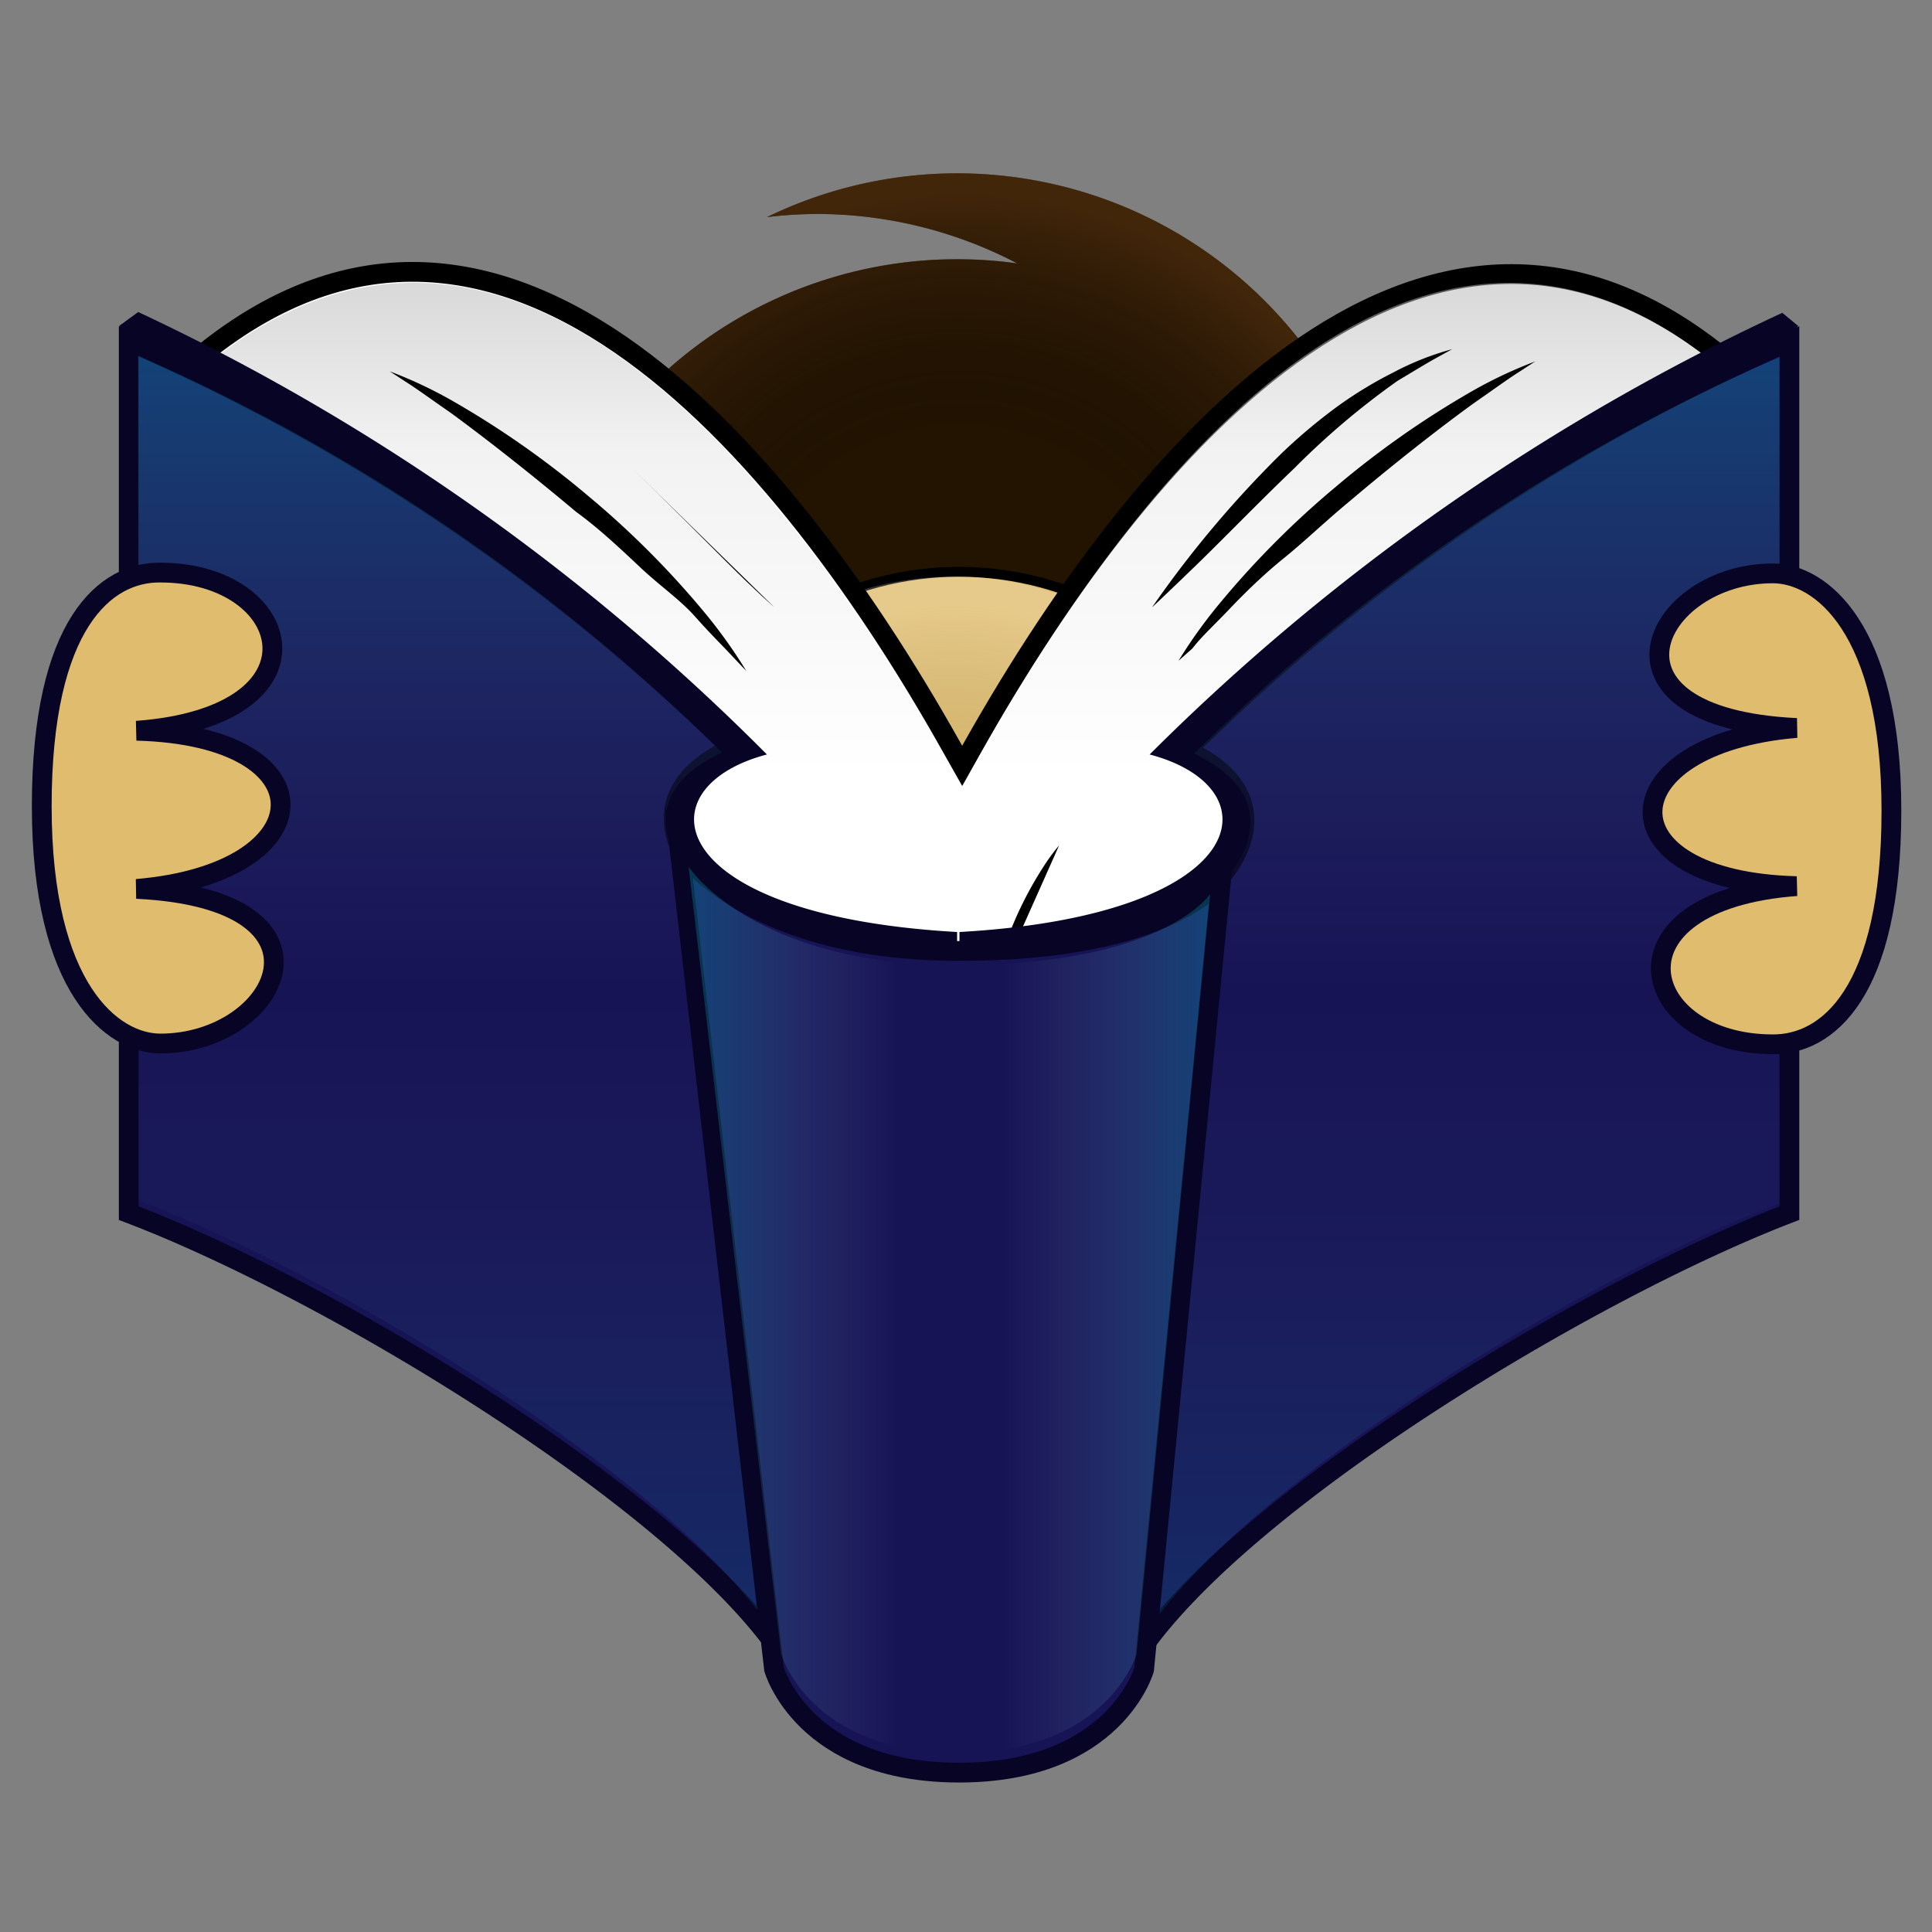 <?xml version="1.0" encoding="UTF-8" standalone="no"?>
<svg
   xmlns:dc="http://purl.org/dc/elements/1.1/"
   xmlns:cc="http://creativecommons.org/ns#"
   xmlns:rdf="http://www.w3.org/1999/02/22-rdf-syntax-ns#"
   xmlns:svg="http://www.w3.org/2000/svg"
   xmlns="http://www.w3.org/2000/svg"
   xmlns:xlink="http://www.w3.org/1999/xlink"
   version="1.1"
   id="svg8845"
   viewBox="0 0 566.929 566.929"
   height="160mm"
   width="160mm">
  <rect x="0" y="0" width="566.929" height="566.929" fill="#808080" stroke="none"/>
  <defs
     id="defs8847">
    <radialGradient
       gradientTransform="matrix(11.603,0,0,11.603,2.388,471.875)"
       gradientUnits="userSpaceOnUse"
       r="11.56"
       cy="17.62"
       cx="24.05"
       id="radial-gradient">
      <stop
         id="stop6647"
         stop-opacity="0"
         offset="0.47" />
      <stop
         id="stop6649"
         stop-opacity="0.5"
         stop-color="#603813"
         offset="1" />
    </radialGradient>
    <radialGradient
       gradientUnits="userSpaceOnUse"
       r="8.05"
       cy="18.78"
       cx="23.31"
       id="radial-gradient-2"
       gradientTransform="matrix(11.603,0,0,11.603,9.35,530.12)">
      <stop
         id="stop6652"
         stop-opacity="0"
         offset="0" />
      <stop
         id="stop6654"
         stop-opacity="0.2"
         stop-color="#fff"
         offset="0.91" />
    </radialGradient>
    <linearGradient
       gradientTransform="matrix(11.603,0,0,11.603,2.388,471.875)"
       gradientUnits="userSpaceOnUse"
       y2="8.31"
       x2="24.1"
       y1="29.72"
       x1="24.1"
       id="linear-gradient">
      <stop
         id="stop6657"
         stop-color="#fff"
         offset="0.43" />
      <stop
         id="stop6659"
         stop-color="#e6e6e6"
         offset="0.8" />
      <stop
         id="stop6661"
         stop-color="#b3b3b3"
         offset="1" />
    </linearGradient>
    <linearGradient
       y2="10.2"
       x2="-7.51"
       y1="42.33"
       x1="-7.51"
       gradientTransform="matrix(-11.603,0,0,11.603,316.818,471.875)"
       gradientUnits="userSpaceOnUse"
       id="linearGradient7470"
       xlink:href="#linear-gradient-2" />
    <linearGradient
       gradientUnits="userSpaceOnUse"
       gradientTransform="matrix(-1,0,0,1,27.1,0)"
       y2="10.2"
       x2="-7.51"
       y1="42.33"
       x1="-7.51"
       id="linear-gradient-2">
      <stop
         id="stop6664"
         stop-opacity="0.1"
         stop-color="aqua"
         offset="0" />
      <stop
         id="stop6666"
         stop-opacity="0"
         stop-color="#989697"
         offset="0.5" />
      <stop
         id="stop6668"
         stop-opacity="0.2"
         stop-color="aqua"
         offset="1" />
    </linearGradient>
    <linearGradient
       gradientTransform="matrix(11.603,0,0,11.603,2.388,471.875)"
       xlink:href="#linear-gradient-2"
       y2="10.17"
       x2="13.45"
       y1="42.22"
       x1="13.45"
       id="linear-gradient-3" />
    <linearGradient
       gradientTransform="matrix(11.603,0,0,11.603,2.388,471.875)"
       gradientUnits="userSpaceOnUse"
       y2="34.29"
       x2="30.4"
       y1="34.29"
       x1="17.26"
       id="linear-gradient-4">
      <stop
         id="stop6672"
         stop-opacity="0.2"
         stop-color="aqua"
         offset="0" />
      <stop
         id="stop6674"
         stop-opacity="0"
         stop-color="#fff"
         offset="0.4" />
      <stop
         id="stop6676"
         stop-opacity="0"
         stop-color="#fff"
         offset="0.6" />
      <stop
         id="stop6678"
         stop-opacity="0.2"
         stop-color="aqua"
         offset="1" />
    </linearGradient>
    <linearGradient
       gradientUnits="userSpaceOnUse"
       gradientTransform="matrix(-11.603,0,0,-11.603,941.966,981.925)"
       y2="21.98"
       x2="35.6"
       y1="21.98"
       x1="33.64"
       id="linear-gradient-5">
      <stop
         id="stop6681"
         stop-opacity="0.5"
         stop-color="#fff"
         offset="0" />
      <stop
         id="stop6683"
         stop-opacity="0"
         stop-color="#fff"
         offset="0.83" />
    </linearGradient>
  </defs>
  <g
     transform="translate(0,-485.433)"
     id="layer1">
    <path
       class="cls-1"
       d="m 408.479,663.55 a 127.628,127.628 0 0 0 -183.437,-114.402 128.557,128.557 0 0 1 14.619,-0.928 126.932,126.932 0 0 1 58.825,14.503 127.628,127.628 0 1 0 109.993,126.352 c 0,-4.293 0,-8.586 -0.696,-12.879 -0.696,-4.293 0.696,-8.354 0.696,-12.647 z"
       id="path6690"
       style="fill:#231401" />
    <path
       class="cls-2"
       d="m 408.479,663.55 a 127.628,127.628 0 0 0 -183.437,-114.402 128.557,128.557 0 0 1 14.619,-0.928 126.932,126.932 0 0 1 58.825,14.503 127.628,127.628 0 1 0 109.993,126.352 c 0,-4.293 0,-8.586 -0.696,-12.879 -0.696,-4.293 0.696,-8.354 0.696,-12.647 z"
       id="path6692"
       style="fill:url(#radial-gradient)" />
    <path
       class="cls-3"
       d="m 405.23,683.39 c 0,2.553 0,5.105 0,7.658 0,-1.624 0,-3.133 0,-4.757 0,-1.624 0,-5.105 0,-7.658 0.232,2.088 0.232,3.249 0,4.757 z"
       id="path6694"
       style="fill:#87670e" />
    <circle
       class="cls-4"
       cx="281.43"
       cy="746.624"
       r="93.401"
       id="circle6696"
       style="fill:#e0bd6e;stroke:#000000;stroke-width:2.901px;stroke-miterlimit:10" />
    <circle
       class="cls-5"
       cx="279.806"
       cy="748.016"
       r="93.401"
       id="circle6698"
       style="fill:url(#radial-gradient-2)" />
    <path
       class="cls-6"
       d="M 512.902,596.719 C 424.954,515.5 338.863,609.597 285.143,705.203 l 0,0 -1.624,2.901 0,0 0,0 -1.16,2.088 -3.017,-5.337 0,0 C 225.738,609.249 139.531,514.572 51.467,596.255 l 136.562,185.293 92.821,34.808 0,0 1.16,0 1.276,0 0,0 1.16,0 0,0 91.66,-34.808 z"
       id="path6701"
       style="fill:#ffffff;stroke:#000000;stroke-width:5.801px;stroke-miterlimit:10" />
    <path
       class="cls-7"
       d="M 510.697,598.691 C 423.562,518.285 340.023,613.194 286.999,707.871 l -4.989,8.702 -4.873,-8.702 0,0 C 224.113,613.078 140.575,518.285 53.439,598.691 l 135.518,183.089 91.893,34.808 0,0 1.16,0 1.16,0 0,0 1.16,0 0,0 90.732,-33.996 z"
       id="path6703"
       style="opacity:0.5;fill:url(#linear-gradient)" />
    <path
       d="m 227.246,663.666 c 0,0 -5.569,-4.873 -13.343,-12.647 -7.774,-7.774 -18.1,-18.1 -28.542,-28.31"
       id="path6705" />
    <path
       d="m 219.008,682.346 -4.061,-4.293 c -2.553,-2.785 -6.381,-6.497 -10.906,-11.603 -4.525,-5.105 -10.21,-8.934 -16.012,-14.387 -5.801,-5.453 -12.299,-11.603 -19.028,-16.476 -13.111,-11.022 -26.57,-21.581 -36.896,-29.122 -5.221,-3.597 -9.63,-6.846 -12.763,-8.818 l -4.989,-3.249 a 129.253,129.253 0 0 1 19.492,9.282 269.18,269.18 0 0 1 38.869,27.382 262.567,262.567 0 0 1 33.648,33.648 146.309,146.309 0 0 1 12.647,17.636 z"
       id="path6707" />
    <path
       d="M 281.43,779.343"
       id="path6709" />
    <path
       d="M 276.093,777.603"
       id="path6711" />
    <path
       d="m 291.292,777.255 a 58.013,58.013 0 0 1 1.508,-7.542 109.064,109.064 0 0 1 5.569,-15.547 107.788,107.788 0 0 1 7.89,-14.503 57.317,57.317 0 0 1 4.525,-6.149"
       id="path6713" />
    <path
       d="m 338.051,663.666 a 315.59,315.59 0 0 1 37.824,-45.018 162.436,162.436 0 0 1 16.708,-14.039 118.811,118.811 0 0 1 16.244,-9.862 82.494,82.494 0 0 1 17.288,-6.846 l -4.409,2.437 c -2.785,1.508 -6.729,3.945 -11.603,6.846 a 228.339,228.339 0 0 0 -30.167,25.526 c -10.442,9.978 -20.653,20.537 -28.542,28.194 -7.89,7.658 -13.343,12.763 -13.343,12.763 z"
       id="path6715" />
    <path
       d="m 345.825,679.329 a 146.309,146.309 0 0 1 12.647,-17.52 262.567,262.567 0 0 1 33.648,-33.648 269.18,269.18 0 0 1 38.869,-27.382 129.253,129.253 0 0 1 19.492,-9.282 l -4.989,3.249 c -3.133,1.972 -7.542,5.221 -12.763,8.818 -10.442,7.542 -23.901,18.1 -36.896,29.122 -6.613,5.453 -12.995,11.603 -19.028,16.476 -6.033,4.873 -11.603,10.326 -16.012,14.967 -4.409,4.641 -8.354,8.238 -10.906,11.603 z"
       id="path6717" />
    <path
       class="cls-8"
       d="m 522.996,577.226 4.641,3.829 -72.052,91.312 c 0,0 -117.882,156.171 -174.039,104.423 l 0,-17.868 c 86.323,-4.873 92.821,-42.349 55.808,-52.096 A 649.745,649.745 0 0 1 522.996,577.226 Z"
       id="path6720"
       style="fill:#070426" />
    <path
       class="cls-8"
       d="m 40.56,576.994 -5.569,4.061 71.82,91.312 c 0,0 117.07,149.673 174.039,104.423 l 0,-17.868 C 194.527,754.05 188.029,716.573 225.042,706.827 A 646.96,646.96 0 0 0 40.56,576.994 Z"
       id="path6722"
       style="fill:#070426" />
    <path
       class="cls-9"
       d="m 525.085,585.58 0,255.837 c -58.593,22.509 -158.839,82.959 -190.398,128.209 L 281.43,858.473 358.355,742.447 c 0,0 20.769,-22.277 -10.21,-36.896 A 585.003,585.003 0 0 1 525.085,585.58 Z"
       id="path6724"
       style="fill:#171456;stroke:#070426;stroke-width:5.801px;stroke-miterlimit:10" />
    <path
       class="cls-10"
       d="m 522.184,590.221 0,248.295 C 464.751,860.329 367.986,919.155 337.471,962.896 L 285.723,854.76 360.328,742.447 c 0,0 20.189,-21.581 -9.978,-35.852 A 567.599,567.599 0 0 1 522.184,590.221 Z"
       id="path6726"
       style="fill:url(#linearGradient7470)" />
    <path
       class="cls-9"
       d="m 37.776,585.58 0,255.837 C 96.949,863.926 196.615,924.492 228.174,969.046 L 281.43,857.893 204.505,741.867 c 0,0 -20.769,-22.277 10.21,-36.896 A 585.003,585.003 0 0 0 37.776,585.58 Z"
       id="path6728"
       style="fill:#171456;stroke:#070426;stroke-width:5.801px;stroke-miterlimit:10" />
    <path
       class="cls-11"
       d="m 40.56,589.873 0,247.715 C 97.877,859.401 194.411,917.994 224.926,961.62 L 276.441,853.948 201.952,741.983 c 0,0 -20.072,-21.581 9.862,-35.736 A 566.206,566.206 0 0 0 40.56,589.873 Z"
       id="path6730"
       style="fill:url(#linear-gradient-3)" />
    <path
       class="cls-9"
       d="m 281.43,764.492 c -62.77,0 -82.03,-30.051 -82.03,-30.051 l 27.73,240.754 c 0,0 8.47,30.399 54.3,30.399 45.83,0 54.3,-30.283 54.3,-30.283 l 22.625,-232.052 c 0,0 -14.155,21.233 -76.925,21.233 z"
       id="path6732"
       style="fill:#171456;stroke:#070426;stroke-width:5.801px;stroke-miterlimit:10" />
    <path
       class="cls-12"
       d="m 280.85,768.669 c -60.101,0 -78.782,-28.89 -78.782,-28.89 l 27.15,231.008 c 0,0 8.238,29.007 52.096,29.007 43.858,0 52.212,-29.007 52.212,-29.007 l 21.581,-223.002 c 0,0 -13.575,20.885 -74.257,20.885 z"
       id="path6734"
       style="fill:url(#linear-gradient-4)" />
    <path
       d="M 350.466,805.217"
       id="path6736" />
    <path
       d="M 338.863,947.001"
       id="path6738" />
    <path
       class="cls-13"
       d="m 528.913,664.246 c 12.531,0 23.205,28.078 23.205,62.654 0,34.576 -10.21,62.654 -23.205,62.654"
       id="path6741"
       style="fill:url(#linear-gradient-5)" />
    <path
       class="cls-14"
       d="m 12.25,722.027 c 0,53.72 20.885,69.616 34.808,69.616 34.808,0 55.808,-42.349 -6.962,-45.366 55.228,-4.641 57.433,-44.902 0,-46.41 57.433,-4.293 46.41,-46.41 6.962,-46.41 -16.012,-0.232 -34.808,14.851 -34.808,68.571 z"
       id="path6743"
       style="fill:#e0bd6e;stroke:#070426;stroke-width:5.801px;stroke-miterlimit:10" />
    <path
       class="cls-14"
       d="m 555.019,723.303 c 0,-53.72 -20.885,-69.616 -34.808,-69.616 -34.808,0 -55.808,42.349 6.962,45.366 -55.228,4.641 -57.433,44.902 0,46.41 -57.433,4.293 -46.41,46.41 -6.962,46.41 15.896,0.116 34.808,-14.851 34.808,-68.571 z"
       id="path6745"
       style="fill:#e0bd6e;stroke:#070426;stroke-width:5.801px;stroke-miterlimit:10" />
  </g>
</svg>
